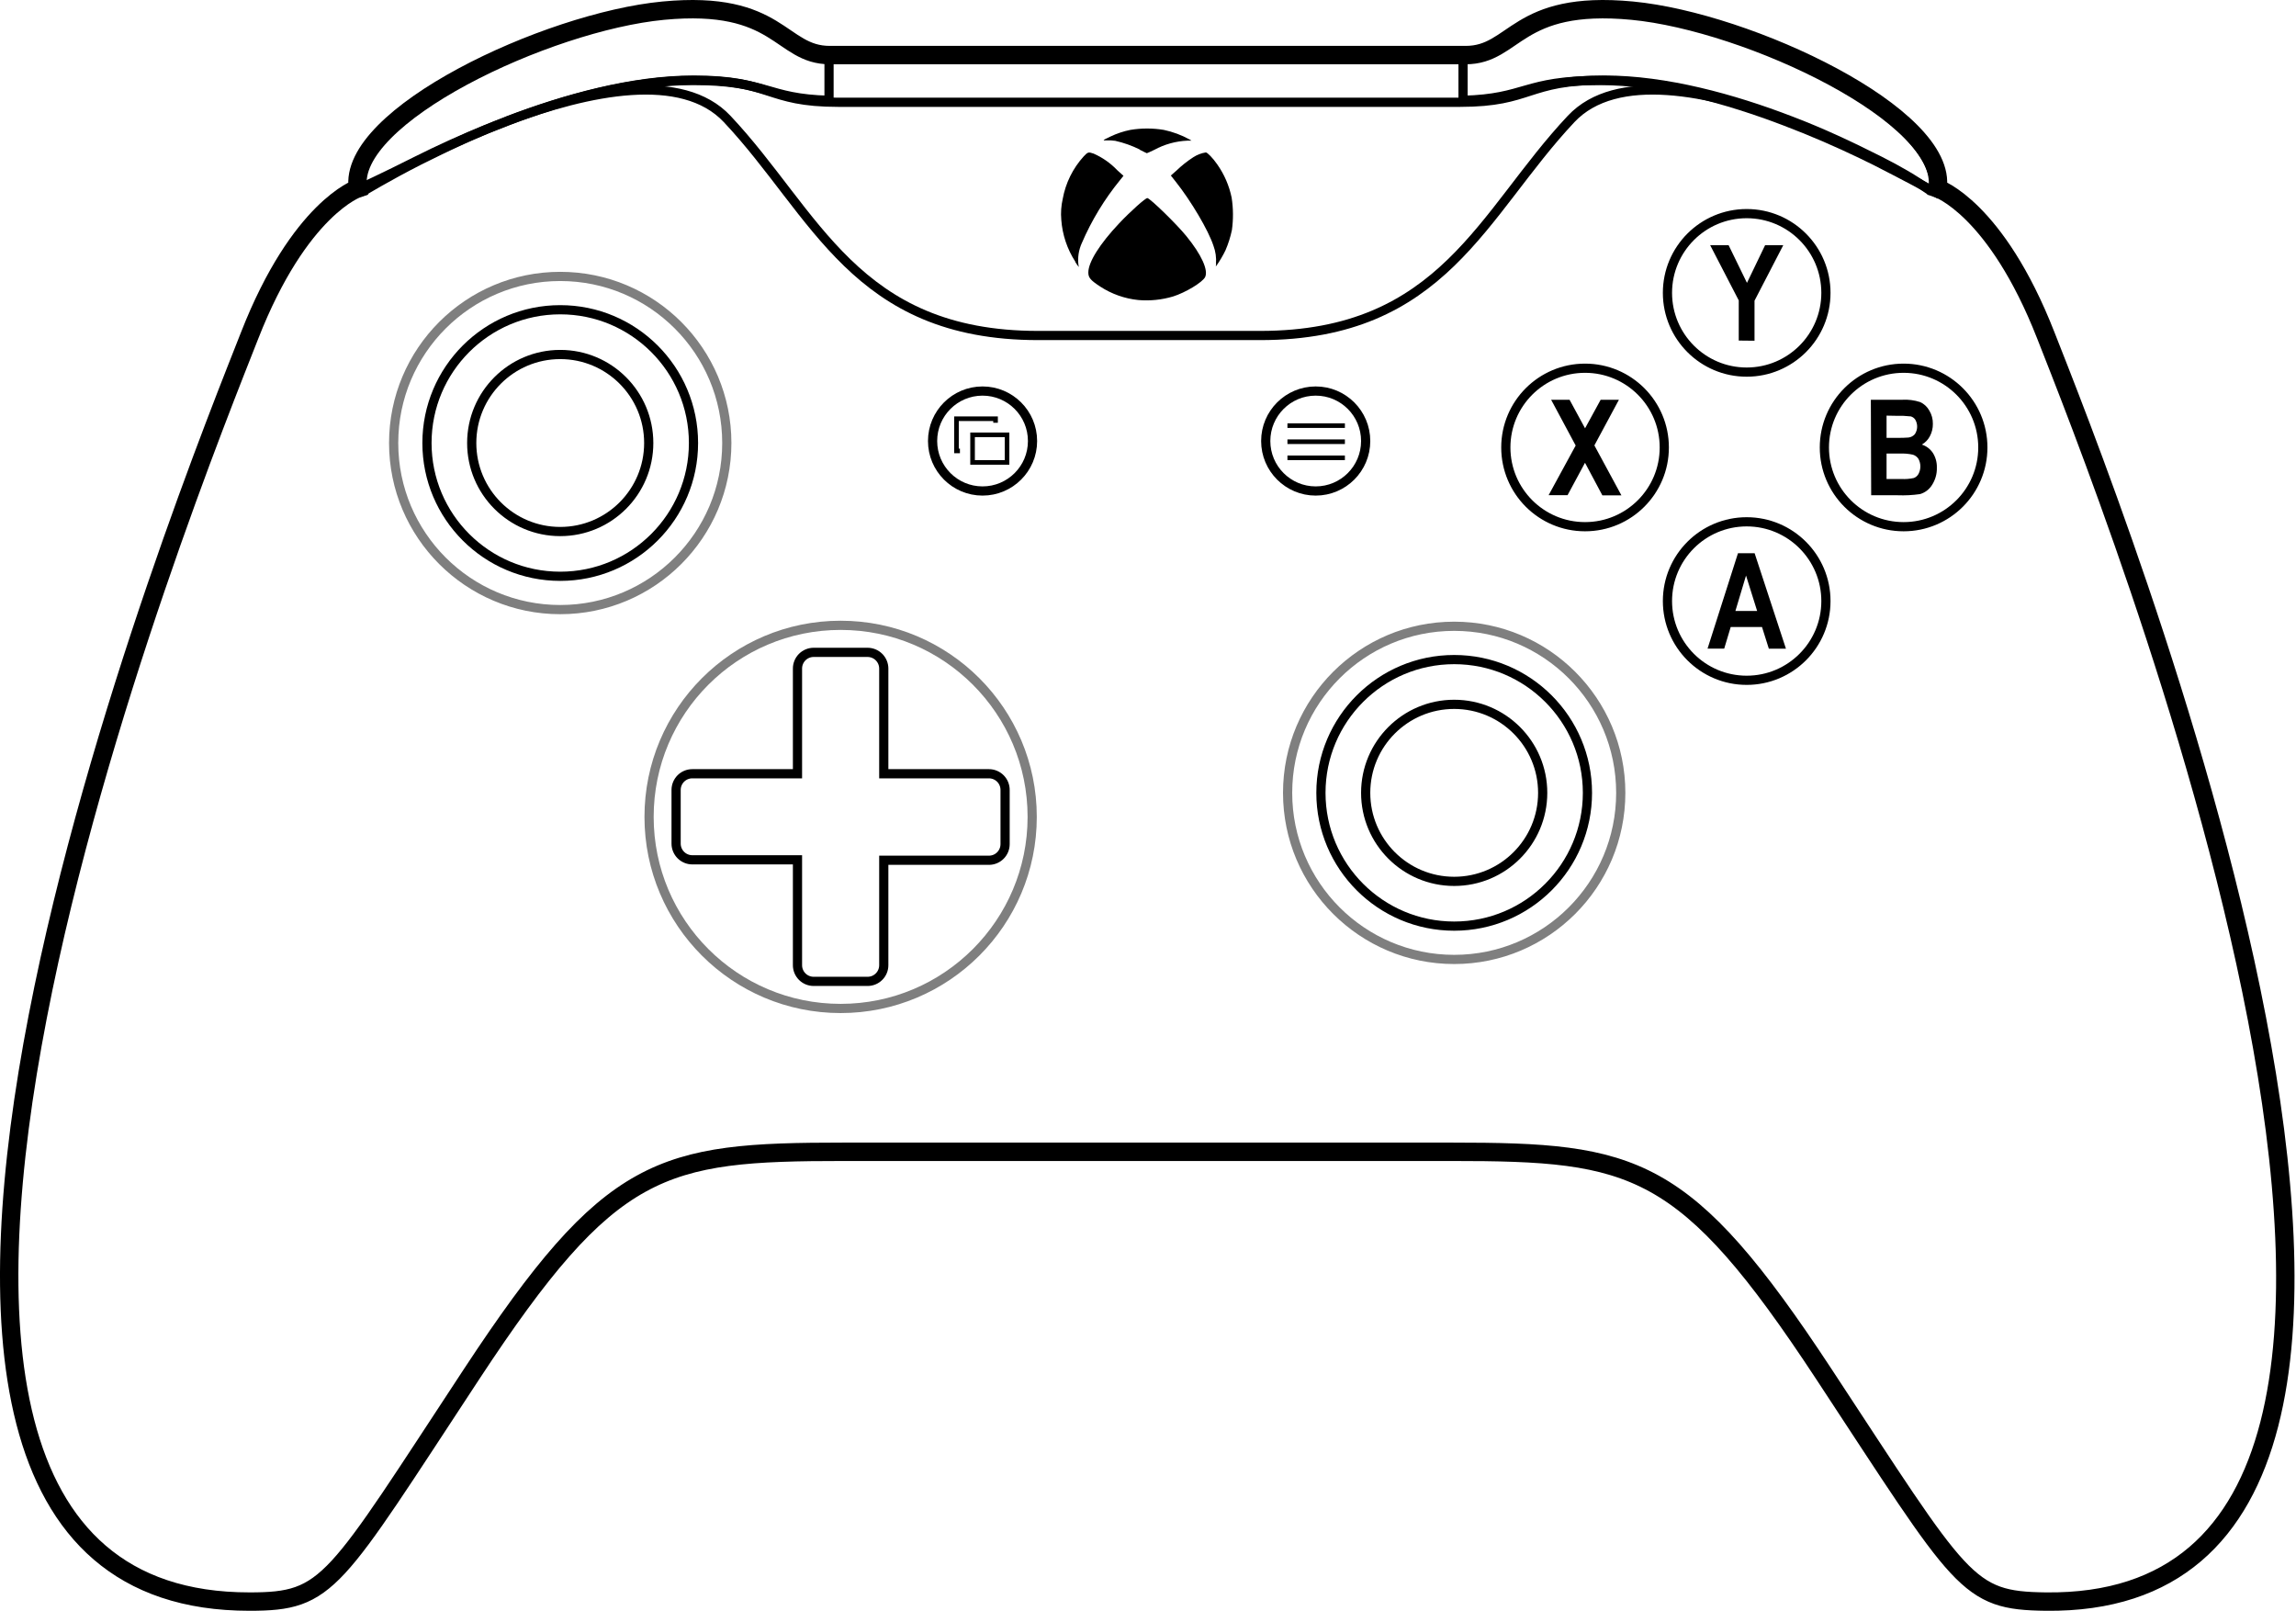 <?xml version="1.0"?>
<svg xmlns="http://www.w3.org/2000/svg" width="999" height="701" viewBox="0 0 999 701" fill="none">
  <path d="M360.716 24.145C338.973 24.145 338.973 -0.014 288.238 4.818C237.504 9.649 150.941 50.928 155.773 82.335C155.773 82.335 167.491 76.957 181.141 70.047C191.158 65.023 201.371 60.401 211.754 56.192C214.632 55.023 217.581 53.864 220.593 52.725C245.718 43.134 274.782 35.017 301.526 35.017C334.315 35.017 333.095 42.919 360.716 43.635V24.145Z"/>
  <path fill="currentColor" d="M360.716 24.145H362.716V22.145H360.716V24.145ZM155.773 82.335L153.797 82.639L154.199 85.253L156.604 84.154L155.773 82.335ZM181.141 70.047L180.244 68.26L180.237 68.263L181.141 70.047ZM220.593 52.725L221.302 54.595L221.306 54.594L220.593 52.725ZM360.716 43.635L360.664 45.634L362.716 45.687V43.635H360.716ZM360.716 22.145C355.709 22.145 351.972 20.771 348.342 18.707C346.498 17.658 344.693 16.439 342.732 15.103C340.788 13.779 338.701 12.348 336.378 10.954C326.92 5.279 313.802 0.374 288.049 2.827L288.428 6.809C313.409 4.429 325.659 9.188 334.32 14.384C336.527 15.709 338.517 17.072 340.48 18.409C342.425 19.734 344.358 21.044 346.365 22.184C350.436 24.499 354.852 26.145 360.716 26.145V22.145ZM288.049 2.827C262.351 5.274 227.767 16.909 200.215 31.853C186.434 39.327 174.293 47.693 165.873 56.25C157.529 64.729 152.439 73.814 153.797 82.639L157.75 82.031C156.692 75.153 160.61 67.3 168.724 59.055C176.76 50.888 188.525 42.743 202.122 35.369C229.327 20.613 263.391 9.193 288.428 6.809L288.049 2.827ZM180.237 68.263C173.431 71.709 167.104 74.773 162.478 76.977C160.166 78.078 158.279 78.964 156.972 79.575C156.318 79.879 155.809 80.116 155.464 80.275C155.291 80.355 155.16 80.416 155.071 80.457C155.027 80.477 154.994 80.492 154.972 80.502C154.961 80.507 154.952 80.511 154.947 80.514C154.944 80.515 154.942 80.516 154.941 80.517C154.94 80.517 154.94 80.517 154.939 80.517C154.939 80.517 154.939 80.517 154.939 80.517C154.939 80.517 154.939 80.517 155.773 82.335C156.608 84.153 156.608 84.153 156.608 84.153C156.608 84.153 156.608 84.153 156.608 84.153C156.609 84.152 156.609 84.152 156.61 84.152C156.612 84.151 156.614 84.15 156.617 84.149C156.623 84.146 156.631 84.142 156.643 84.137C156.666 84.126 156.7 84.11 156.745 84.09C156.835 84.048 156.969 83.986 157.143 83.906C157.492 83.744 158.005 83.506 158.663 83.199C159.979 82.585 161.875 81.695 164.198 80.588C168.844 78.375 175.201 75.296 182.044 71.832L180.237 68.263ZM155.773 82.335C156.604 84.154 156.604 84.154 156.604 84.154C156.605 84.154 156.605 84.154 156.605 84.154C156.605 84.154 156.606 84.154 156.607 84.153C156.608 84.153 156.611 84.151 156.614 84.15C156.62 84.147 156.629 84.143 156.64 84.138C156.664 84.127 156.699 84.111 156.744 84.09C156.836 84.048 156.972 83.986 157.149 83.904C157.504 83.741 158.025 83.5 158.691 83.19C160.025 82.57 161.941 81.673 164.279 80.561C168.952 78.339 175.311 75.259 182.048 71.83L180.233 68.265C173.538 71.673 167.213 74.737 162.561 76.949C160.235 78.055 158.329 78.947 157.005 79.563C156.343 79.871 155.826 80.109 155.476 80.271C155.3 80.352 155.167 80.413 155.077 80.454C155.032 80.475 154.998 80.49 154.976 80.501C154.964 80.506 154.956 80.51 154.951 80.512C154.948 80.513 154.946 80.514 154.944 80.515C154.944 80.515 154.943 80.516 154.943 80.516C154.943 80.516 154.943 80.516 154.943 80.516C154.943 80.516 154.943 80.516 155.773 82.335ZM301.526 33.017C274.424 33.017 245.094 41.231 219.879 50.857L221.306 54.594C246.342 45.037 275.139 37.017 301.526 37.017V33.017ZM360.768 41.636C347.22 41.285 340.819 39.19 333.607 37.134C326.217 35.028 318.138 33.017 301.526 33.017V37.017C317.703 37.017 325.409 38.957 332.511 40.981C339.791 43.056 346.591 45.27 360.664 45.634L360.768 41.636ZM358.716 24.145V43.635H362.716V24.145H358.716ZM182.037 71.835C192.007 66.834 202.171 62.234 212.506 58.045L211.003 54.338C200.57 58.567 190.309 63.211 180.244 68.26L182.037 71.835ZM212.507 58.045C215.37 56.882 218.304 55.728 221.3 54.596L219.885 50.855C216.858 51.999 213.893 53.164 211.002 54.339L212.507 58.045ZM182.032 71.838C190.591 67.578 200.968 62.733 212.507 58.045L211.002 54.339C199.349 59.073 188.878 63.962 180.249 68.257L182.032 71.838ZM219.883 50.855C216.91 51.983 213.95 53.144 211.003 54.338L212.506 58.045C215.424 56.862 218.357 55.712 221.302 54.595L219.883 50.855Z"/>
  <path d="M636.579 24.145C658.323 24.145 658.323 -0.014 709.057 4.818C759.792 9.649 846.354 51.928 841.522 83.335C841.522 83.335 829.805 76.957 816.155 70.047C806.138 65.023 795.925 60.401 785.541 56.192C782.664 55.023 779.715 53.864 776.703 52.725C751.577 43.134 722.514 35.017 695.77 35.017C662.981 35.017 664.201 42.919 636.579 43.635V24.145Z"/>
  <path fill="currentColor" d="M636.579 24.145H634.579V22.145H636.579V24.145ZM841.522 83.335L843.499 83.639L843.068 86.444L840.571 85.095L841.522 83.335ZM816.155 70.047L817.052 68.26L817.058 68.263L816.155 70.047ZM776.703 52.725L775.994 54.595L775.99 54.594L776.703 52.725ZM636.579 43.635L636.631 45.634L634.579 45.687V43.635H636.579ZM636.579 22.145C641.586 22.145 645.324 20.771 648.954 18.707C650.798 17.658 652.602 16.439 654.564 15.103C656.508 13.779 658.595 12.348 660.918 10.954C670.376 5.279 683.493 0.374 709.247 2.827L708.868 6.809C683.886 4.429 671.637 9.188 662.976 14.384C660.769 15.709 658.779 17.072 656.816 18.409C654.87 19.734 652.937 21.044 650.931 22.184C646.86 24.499 642.444 26.145 636.579 26.145V22.145ZM709.247 2.827C734.954 5.275 769.543 17.165 797.093 32.359C810.875 39.96 823.013 48.451 831.431 57.102C839.771 65.672 844.856 74.818 843.499 83.639L839.546 83.031C840.604 76.149 836.681 68.232 828.564 59.891C820.525 51.63 808.758 43.361 795.161 35.862C767.954 20.857 733.894 9.192 708.868 6.809L709.247 2.827ZM817.058 68.263C823.898 71.725 830.251 75.053 834.894 77.516C837.216 78.747 839.111 79.762 840.426 80.469C841.083 80.823 841.596 81.1 841.944 81.289C842.119 81.383 842.252 81.455 842.342 81.504C842.387 81.528 842.421 81.547 842.444 81.559C842.455 81.566 842.464 81.57 842.469 81.574C842.472 81.575 842.475 81.576 842.476 81.577C842.477 81.578 842.477 81.578 842.478 81.578C842.478 81.578 842.478 81.578 842.478 81.578C842.478 81.579 842.478 81.579 841.522 83.335C840.566 85.092 840.566 85.092 840.566 85.092C840.566 85.092 840.566 85.092 840.566 85.091C840.565 85.091 840.565 85.091 840.564 85.091C840.563 85.09 840.561 85.089 840.558 85.087C840.553 85.084 840.544 85.08 840.533 85.074C840.511 85.062 840.477 85.043 840.433 85.019C840.345 84.971 840.213 84.9 840.04 84.806C839.694 84.619 839.185 84.344 838.53 83.992C837.222 83.287 835.334 82.276 833.02 81.049C828.392 78.595 822.062 75.279 815.252 71.832L817.058 68.263ZM841.522 83.335C840.571 85.095 840.571 85.095 840.571 85.094C840.571 85.094 840.571 85.094 840.571 85.094C840.571 85.094 840.57 85.094 840.569 85.094C840.568 85.093 840.566 85.092 840.563 85.09C840.557 85.087 840.549 85.082 840.537 85.076C840.515 85.064 840.481 85.046 840.436 85.021C840.345 84.973 840.211 84.9 840.035 84.806C839.684 84.617 839.167 84.339 838.503 83.984C837.177 83.273 835.269 82.255 832.94 81.023C828.284 78.559 821.952 75.242 815.248 71.83L817.062 68.265C823.791 71.69 830.143 75.017 834.811 77.487C837.146 78.723 839.061 79.744 840.392 80.457C841.057 80.814 841.577 81.093 841.931 81.283C842.108 81.379 842.243 81.451 842.334 81.501C842.38 81.525 842.415 81.544 842.438 81.556C842.449 81.563 842.458 81.568 842.464 81.571C842.467 81.572 842.469 81.574 842.471 81.574C842.472 81.575 842.472 81.575 842.473 81.575C842.473 81.575 842.473 81.576 842.473 81.576C842.473 81.576 842.473 81.576 841.522 83.335ZM695.77 33.017C722.871 33.017 752.201 41.231 777.416 50.857L775.99 54.594C750.954 45.037 722.156 37.017 695.77 37.017V33.017ZM636.528 41.636C650.076 41.285 656.476 39.19 663.688 37.134C671.079 35.028 679.157 33.017 695.77 33.017V37.017C679.593 37.017 671.887 38.957 664.785 40.981C657.504 43.056 650.704 45.27 636.631 45.634L636.528 41.636ZM638.579 24.145V43.635H634.579V24.145H638.579ZM815.258 71.835C805.289 66.834 795.124 62.234 784.79 58.045L786.292 54.338C796.726 58.567 806.987 63.211 817.052 68.26L815.258 71.835ZM784.788 58.045C781.925 56.882 778.991 55.728 775.996 54.596L777.41 50.855C780.438 51.999 783.402 53.164 786.294 54.339L784.788 58.045ZM815.264 71.838C806.705 67.578 796.327 62.733 784.788 58.045L786.294 54.339C797.946 59.073 808.417 63.962 817.046 68.257L815.264 71.838ZM777.412 50.855C780.386 51.983 783.346 53.144 786.292 54.338L784.79 58.045C781.871 56.862 778.939 55.712 775.994 54.595L777.412 50.855Z"/>
  <path stroke="currentColor" d="M182.297 69.869C168.647 76.778 158.169 83.179 158.169 83.179C158.169 83.179 168.864 76.706 182.297 69.869ZM182.297 69.869C195.143 63.425 207.514 57.643 220.951 52.547C205.804 58.272 193.023 64.53 182.297 69.869ZM817.669 69.869C826.042 74.147 832.455 77.804 840.169 83.179C832.469 77.782 826.055 74.124 817.669 69.869ZM817.669 69.869C804.873 63.424 792.542 57.643 779.151 52.547M817.669 69.869C806.943 64.53 794.178 58.272 779.151 52.547M779.151 52.547C743.806 39.283 703.17 30.948 683.601 51.749C644.947 92.82 628.035 145.97 548.309 145.97H451.672C371.947 145.97 355.035 92.82 316.381 51.749C296.812 30.948 256.176 39.283 220.831 52.547C245.956 42.955 275.141 34.838 301.885 34.838C336.046 34.838 333.292 44.502 364.699 44.502H635.283C666.69 44.502 663.936 34.838 698.097 34.838C724.841 34.838 754.026 42.883 779.151 52.547Z" stroke-width="4" stroke-miterlimit="10"/>
  <path stroke="currentColor" d="M890.163 145.971C868.419 90.404 843.052 81.948 843.052 81.948C847.884 50.541 760.911 9.471 710.176 4.639C659.442 -0.193 659.442 23.966 637.699 23.966H361.075C339.332 23.966 339.332 -0.193 288.597 4.639C237.863 9.471 150.89 50.541 155.721 81.948C155.721 81.948 130.354 90.404 108.611 145.971C86.868 201.537 -115.49 697.043 108.611 696.802C143.207 696.802 144.85 689.554 205.248 597.749C265.646 505.944 287.389 501.112 367.115 501.112H631.659C711.384 501.112 733.128 505.944 793.526 597.749C853.924 689.554 855.567 696.391 890.163 696.802C1113.32 699.411 911.906 201.537 890.163 145.971Z" stroke-width="8" stroke-miterlimit="10"/>
  <path stroke="currentColor" d="M632.722 402.928C664.745 402.928 690.704 376.969 690.704 344.946C690.704 312.923 664.745 286.964 632.722 286.964C600.699 286.964 574.74 312.923 574.74 344.946C574.74 376.969 600.699 402.928 632.722 402.928Z" stroke-width="4" stroke-miterlimit="10"/>
  <path stroke="currentColor" d="M632.722 383.456C653.99 383.456 671.232 366.215 671.232 344.946C671.232 323.678 653.99 306.437 632.722 306.437C611.453 306.437 594.212 323.678 594.212 344.946C594.212 366.215 611.453 383.456 632.722 383.456Z" stroke-width="4" stroke-miterlimit="10"/>
  <path stroke="currentColor" opacity="0.5" d="M632.722 417.424C672.75 417.424 705.2 384.975 705.2 344.946C705.2 304.918 672.75 272.469 632.722 272.469C592.694 272.469 560.244 304.918 560.244 344.946C560.244 384.975 592.694 417.424 632.722 417.424Z" stroke-width="4" stroke-miterlimit="10"/>
  <path stroke="currentColor" d="M243.758 250.725C275.781 250.725 301.74 224.766 301.74 192.743C301.74 160.72 275.781 134.761 243.758 134.761C211.735 134.761 185.776 160.72 185.776 192.743C185.776 224.766 211.735 250.725 243.758 250.725Z" stroke-width="4" stroke-miterlimit="10"/>
  <path stroke="currentColor" d="M243.758 231.253C265.026 231.253 282.268 214.012 282.268 192.743C282.268 171.475 265.026 154.233 243.758 154.233C222.489 154.233 205.248 171.475 205.248 192.743C205.248 214.012 222.489 231.253 243.758 231.253Z" stroke-width="4" stroke-miterlimit="10"/>
  <path stroke="currentColor" opacity="0.5" d="M243.758 265.22C283.786 265.22 316.236 232.771 316.236 192.742C316.236 152.714 283.786 120.265 243.758 120.265C203.729 120.265 171.28 152.714 171.28 192.742C171.28 232.771 203.729 265.22 243.758 265.22Z" stroke-width="4" stroke-miterlimit="10"/>
  <path stroke="currentColor" opacity="0.5" d="M365.762 438.756C411.795 438.756 449.111 401.44 449.111 355.407C449.111 309.374 411.795 272.058 365.762 272.058C319.729 272.058 282.413 309.374 282.413 355.407C282.413 401.44 319.729 438.756 365.762 438.756Z" stroke-width="4" stroke-miterlimit="10"/>
  <path stroke="currentColor" d="M689.665 229.151C708.705 229.151 724.14 213.716 724.14 194.675C724.14 175.635 708.705 160.2 689.665 160.2C670.625 160.2 655.19 175.635 655.19 194.675C655.19 213.716 670.625 229.151 689.665 229.151Z" stroke-width="4" stroke-miterlimit="10"/>
  <path stroke="currentColor" d="M828.267 229.151C847.307 229.151 862.742 213.716 862.742 194.675C862.742 175.635 847.307 160.2 828.267 160.2C809.227 160.2 793.792 175.635 793.792 194.675C793.792 213.716 809.227 229.151 828.267 229.151Z" stroke-width="4" stroke-miterlimit="10"/>
  <path stroke="currentColor" d="M759.993 161.891C779.033 161.891 794.468 146.456 794.468 127.416C794.468 108.376 779.033 92.94 759.993 92.94C740.953 92.94 725.518 108.376 725.518 127.416C725.518 146.456 740.953 161.891 759.993 161.891Z" stroke-width="4" stroke-miterlimit="10"/>
  <path stroke="currentColor" d="M759.993 295.975C779.033 295.975 794.468 280.54 794.468 261.5C794.468 242.46 779.033 227.024 759.993 227.024C740.953 227.024 725.518 242.46 725.518 261.5C725.518 280.54 740.953 295.975 759.993 295.975Z" stroke-width="4" stroke-miterlimit="10"/>
  <path fill="currentColor" d="M756.538 148.169V130.702L744.096 106.663H752.117L760.113 123.067L768.013 106.663H775.914L763.399 130.822V148.241L756.538 148.169Z"/>
  <path fill="currentColor" d="M673.816 215.428L685.582 193.83L674.904 173.923H682.924L689.665 186.341L696.454 173.923H704.402L693.724 193.782L705.489 215.525H697.203L689.641 201.344L682.055 215.428H673.816Z"/>
  <path fill="currentColor" d="M814.013 173.922H827.639C830.296 173.764 832.96 174.108 835.49 174.937C837.158 175.703 838.537 176.981 839.428 178.585C840.494 180.337 841.039 182.357 840.999 184.407C841.03 186.303 840.572 188.176 839.67 189.843C838.876 191.344 837.669 192.585 836.191 193.419C838.173 194.056 839.878 195.352 841.023 197.091C842.207 198.994 842.803 201.204 842.738 203.445C842.824 206.161 842.064 208.837 840.564 211.103C839.372 212.981 837.532 214.357 835.394 214.969C832.194 215.43 828.96 215.6 825.73 215.476H814.158L814.013 173.922ZM820.85 180.832V190.496H825.392C827.076 190.533 828.762 190.485 830.441 190.351C831.503 190.216 832.476 189.691 833.171 188.877C833.782 187.955 834.124 186.881 834.158 185.776C834.192 184.67 833.917 183.577 833.364 182.62C832.916 181.909 832.218 181.391 831.407 181.17C829.226 180.923 827.03 180.834 824.836 180.904L820.85 180.832ZM820.85 197.333V208.398H827.349C829.156 208.494 830.968 208.348 832.736 207.963C833.572 207.632 834.27 207.027 834.717 206.247C835.271 205.232 835.562 204.094 835.562 202.938C835.562 201.781 835.271 200.643 834.717 199.628C834.146 198.762 833.292 198.121 832.301 197.816C830.382 197.401 828.416 197.239 826.455 197.333H820.85Z"/>
  <path fill="currentColor" d="M777.073 282.229H769.632L766.661 272.807H753.035L750.208 282.205H742.96L756.2 240.699H763.447L777.073 282.229ZM764.535 265.801L759.703 250.411L755.088 265.801H764.535Z"/>
  <path stroke="currentColor" d="M430.291 336.635H384.534V290.878C384.534 289.007 383.791 287.212 382.468 285.889C381.145 284.566 379.35 283.823 377.479 283.823H354.021C353.095 283.823 352.179 284.006 351.325 284.361C350.47 284.716 349.694 285.235 349.041 285.891C348.388 286.546 347.87 287.324 347.519 288.18C347.167 289.036 346.987 289.952 346.99 290.878V336.635H301.233C300.307 336.632 299.391 336.812 298.535 337.164C297.679 337.515 296.901 338.033 296.246 338.686C295.591 339.339 295.071 340.115 294.716 340.97C294.361 341.824 294.178 342.74 294.178 343.666V367.028C294.178 368.899 294.921 370.693 296.244 372.016C297.567 373.339 299.362 374.082 301.233 374.082H346.99V419.937C346.99 421.801 347.731 423.589 349.049 424.908C350.368 426.226 352.156 426.967 354.021 426.967H377.479C378.405 426.97 379.321 426.791 380.177 426.439C381.033 426.087 381.811 425.569 382.466 424.916C383.122 424.263 383.642 423.487 383.996 422.633C384.351 421.778 384.534 420.862 384.534 419.937V374.276H430.291C431.217 374.276 432.133 374.093 432.987 373.738C433.842 373.383 434.618 372.863 435.271 372.208C435.924 371.552 436.442 370.775 436.794 369.919C437.146 369.063 437.325 368.146 437.322 367.221V343.762C437.335 342.831 437.162 341.906 436.815 341.042C436.467 340.178 435.951 339.392 435.297 338.729C434.643 338.066 433.864 337.539 433.004 337.18C432.145 336.82 431.223 336.635 430.291 336.635V336.635Z" stroke-width="4" stroke-miterlimit="10"/>
  <path stroke="currentColor" d="M572.469 213.617C584.477 213.617 594.212 203.882 594.212 191.873C594.212 179.865 584.477 170.13 572.469 170.13C560.46 170.13 550.726 179.865 550.726 191.873C550.726 203.882 560.46 213.617 572.469 213.617Z" stroke-width="4" stroke-miterlimit="10"/>
  <path stroke="currentColor" d="M560.17 185.179H585.17" stroke-width="2"/>
  <path stroke="currentColor" d="M560.17 192.179H585.17" stroke-width="2"/>
  <path stroke="currentColor" d="M560.17 199.179H585.17" stroke-width="2"/>
  <path stroke="currentColor" d="M427.513 213.617C439.522 213.617 449.257 203.882 449.257 191.873C449.257 179.865 439.522 170.13 427.513 170.13C415.505 170.13 405.77 179.865 405.77 191.873C405.77 203.882 415.505 213.617 427.513 213.617Z" stroke-width="4" stroke-miterlimit="10"/>
  <rect stroke="currentColor" x="423.169" y="189.179" width="15" height="12" stroke-width="2"/>
  <path stroke="currentColor" d="M433.169 183.929V182.179H416.169V196.179H417.669" stroke-width="2"/>
  <ellipse cx="499.064" cy="93.304" rx="37.405" ry="37.385"/>
  <path fill="currentColor" d="M495.28 130.533C489.358 129.928 483.667 127.915 478.682 124.662C474.478 121.908 473.536 120.797 473.536 118.55C473.536 114.032 478.489 106.132 486.993 97.121C491.825 91.999 498.517 86.007 499.242 86.177C500.643 86.49 511.95 97.507 516.153 102.677C522.845 110.867 525.817 117.583 524.343 120.579C523.159 122.85 515.815 127.296 510.403 128.987C505.504 130.448 500.373 130.973 495.28 130.533ZM467.883 113.863C464.341 108.395 462.238 102.121 461.771 95.623C461.505 92.573 461.717 89.5 462.399 86.515C463.646 79.631 466.802 73.235 471.507 68.057C473.367 66.1 473.536 66.052 475.831 66.825C479.717 68.531 483.224 70.995 486.147 74.073L488.829 76.489L487.38 78.3C480.561 86.642 474.942 95.896 470.685 105.794C469.32 108.819 468.826 112.166 469.26 115.457C469.695 116.593 469.26 116.182 467.859 113.984L467.883 113.863ZM529.078 114.757C529.289 112.082 528.909 109.393 527.967 106.881C525.744 100.141 518.303 87.553 511.563 79.049L509.437 76.368L511.853 74.242C514.118 72.063 516.585 70.106 519.221 68.395C520.869 67.332 522.72 66.624 524.657 66.317C525.334 66.317 527.701 68.734 529.61 71.488C532.679 75.836 534.818 80.77 535.891 85.983C536.619 90.647 536.66 95.392 536.012 100.068C535.378 103.102 534.439 106.065 533.21 108.91C532.106 111.192 530.822 113.381 529.368 115.457C528.909 116.061 528.909 116.061 529.151 114.781L529.078 114.757ZM495.884 65.037C492.504 63.359 488.935 62.094 485.254 61.268C484.085 61.106 482.905 61.041 481.726 61.075C479.504 61.196 479.6 61.075 483.152 59.408C485.919 58.083 488.84 57.109 491.849 56.509C496.649 55.718 501.545 55.718 506.345 56.509C510.302 57.34 514.113 58.756 517.651 60.713L518.424 61.196H516.636C511.604 61.411 506.687 62.774 502.262 65.182C500.57 66.004 499.097 66.656 499 66.656C498.903 66.656 497.502 65.955 495.932 65.158L495.884 65.037Z"/>
</svg>
